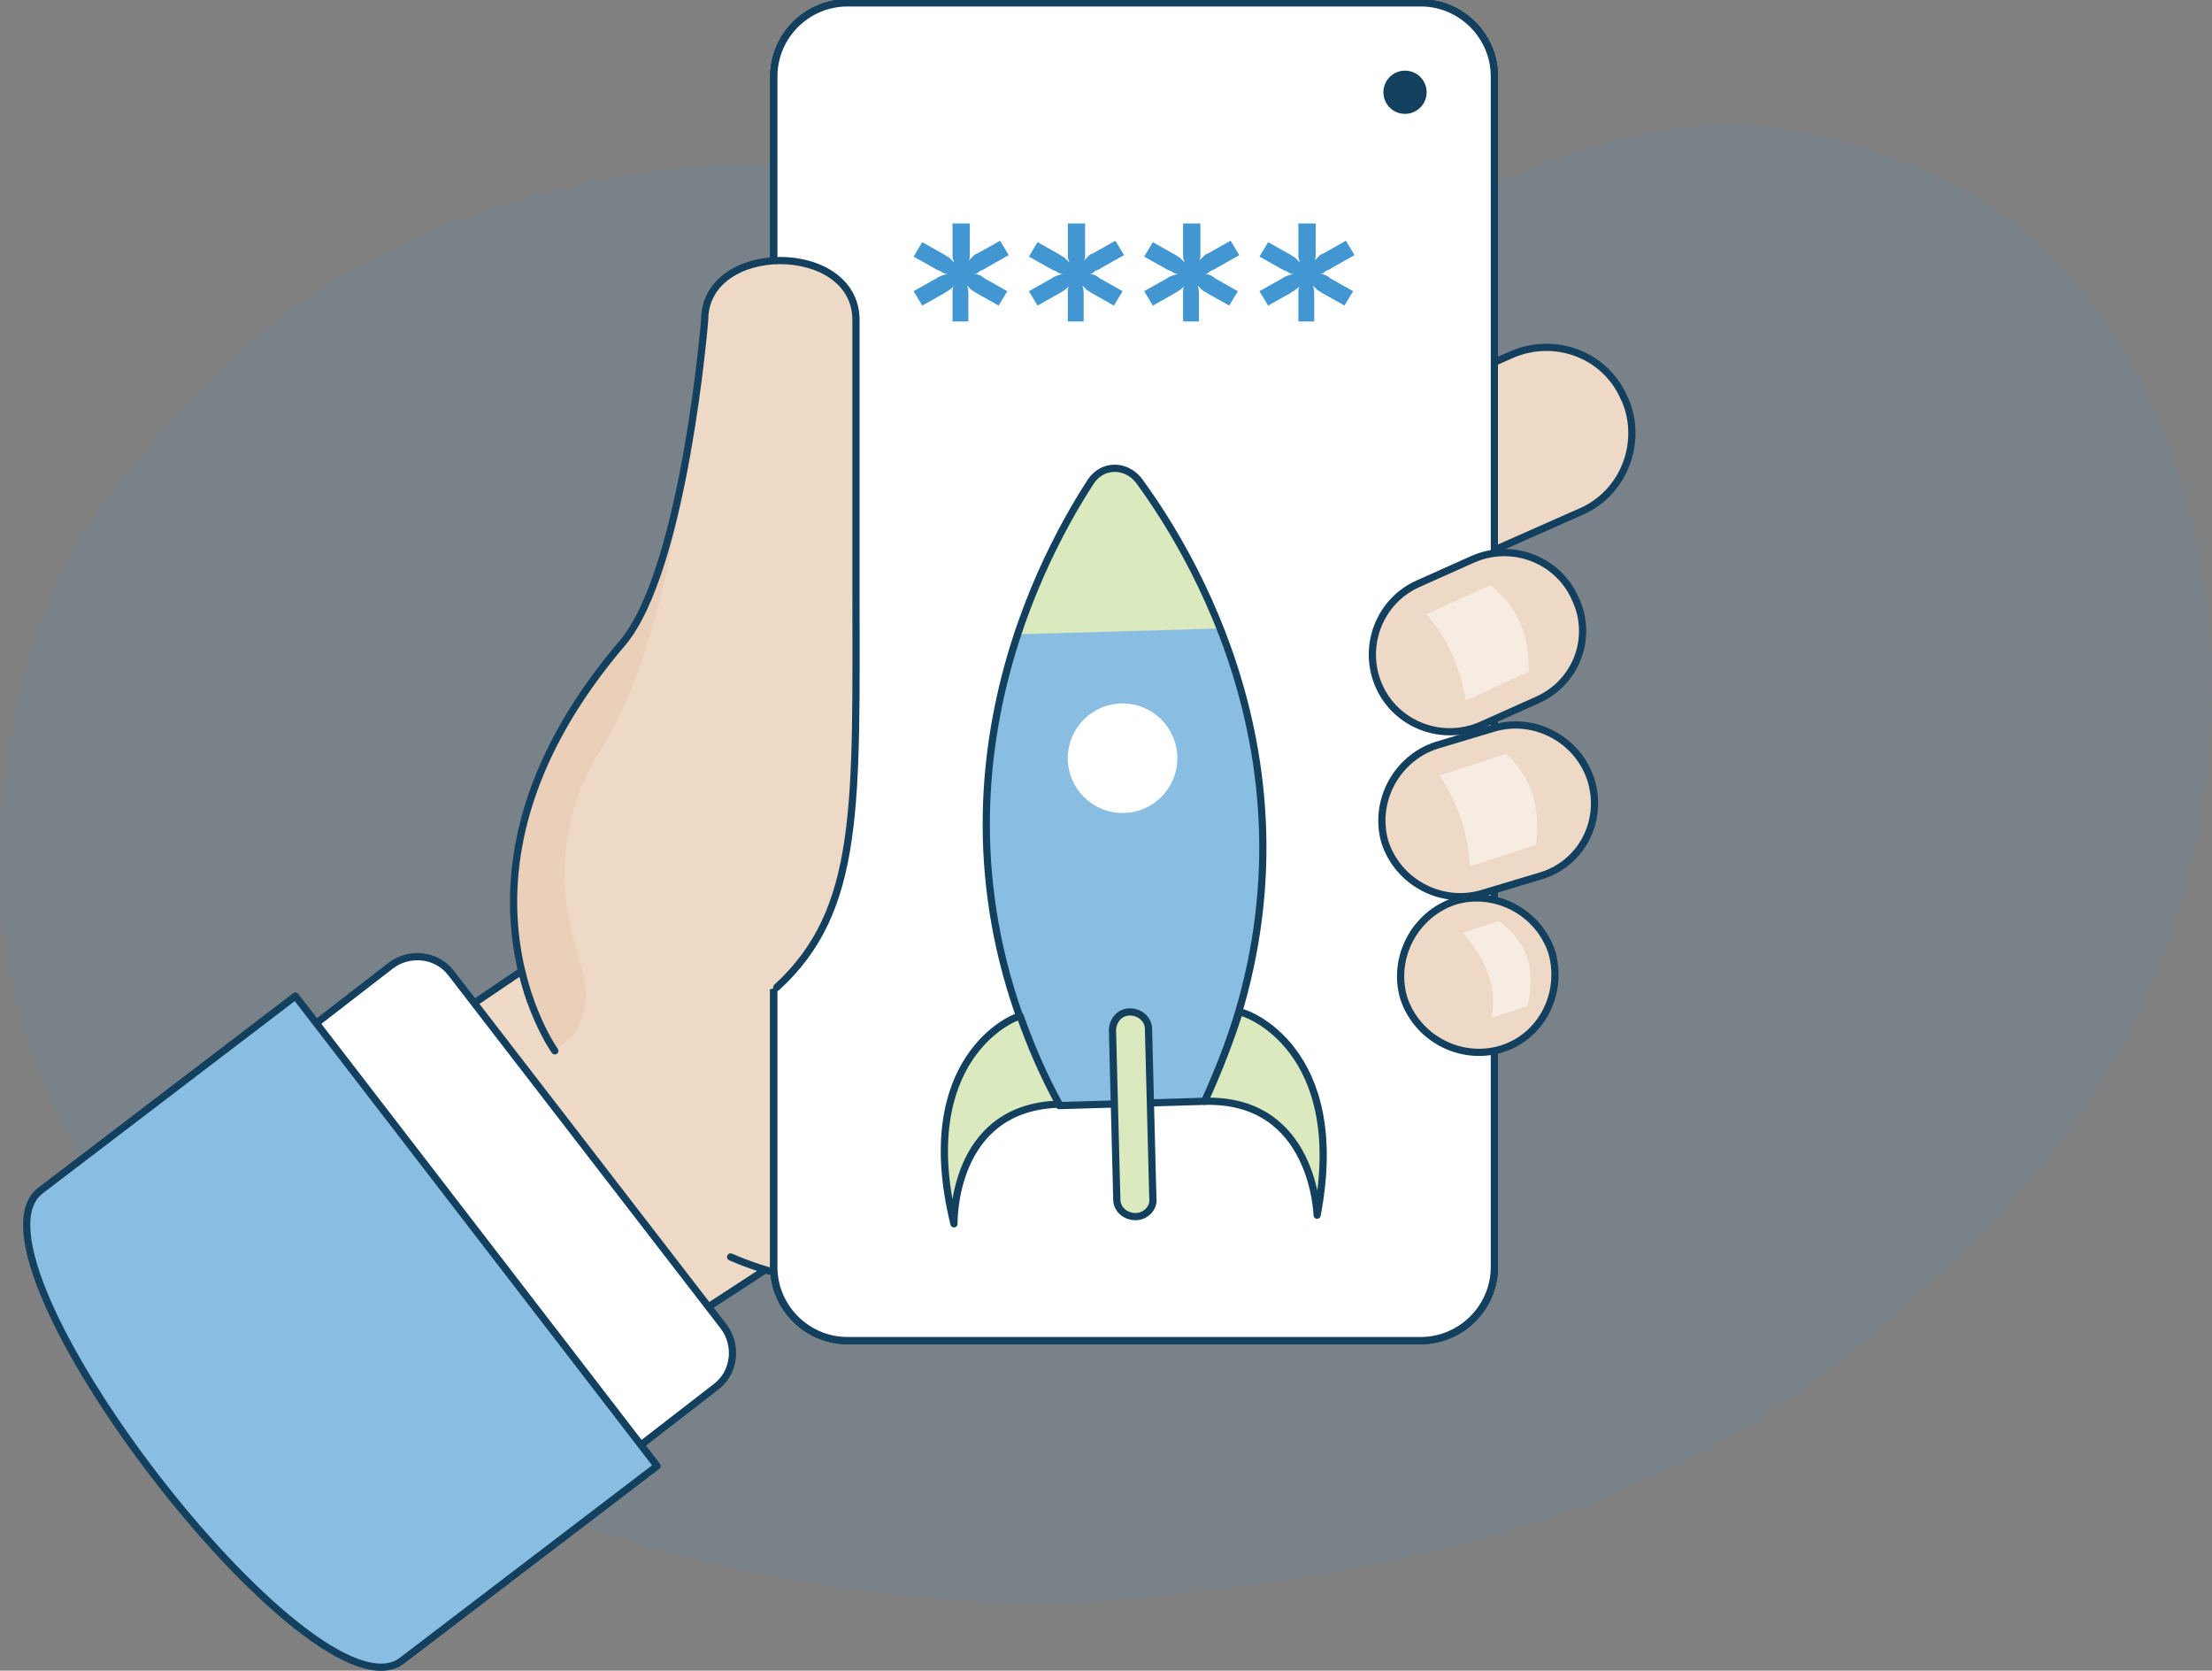 <?xml version="1.0" encoding="utf-8"?>
<!-- Generator: Adobe Illustrator 23.0.0, SVG Export Plug-In . SVG Version: 6.00 Build 0)  -->
<svg version="1.1" baseProfile="basic" id="Layer_1"
	 xmlns="http://www.w3.org/2000/svg" xmlns:xlink="http://www.w3.org/1999/xlink" x="0px" y="0px" viewBox="0 0 153.5 115.9"
	 xml:space="preserve">
<rect x="0" y="0" width="153.5" height="115.9" fill="#808080" stroke="none"/>
<g>
	<g>
		<path opacity="0.1" fill-rule="evenodd" clip-rule="evenodd" fill="#4296D2" d="M16.6,24.5C27.6,13.7,48.9,9.6,59,12.1
			c11.6,2.8,23.3,5.8,30.6,5.1c14.3-1.4,24.7-15.6,46.6-4c19.2,10.2,25.7,47.3,2.1,71.5c-13.4,13.8-25.8,22.6-57.4,26
			C46.2,114.5-5.9,94.9,0.5,52.6C2.4,40.6,5.8,35,16.6,24.5z"/>
		<g>
			<polygon fill="#EDD9C5" points="48,59.4 28,72.9 42.2,95.2 64.9,80.4 			"/>
			<polygon fill="none" stroke="#13405E" stroke-width="0.5" stroke-linecap="round" stroke-linejoin="round" points="48,59.4 
				28,72.9 42.2,95.2 64.9,80.4 			"/>
			<path fill="#EDD9C5" d="M36.8,69.4C33.3,58.5,38.5,46.7,49,42.3l24.2-10.1C86,26.9,104.8,72,92,77.3L67.8,87.4
				c-5.7,2.4-11.8,2.1-17.1-0.2"/>
			<path fill="none" stroke="#13405E" stroke-width="0.5" stroke-linecap="round" stroke-linejoin="round" d="M36.8,69.4
				C33.3,58.5,38.5,46.7,49,42.3l24.2-10.1C86,26.9,104.8,72,92,77.3L67.8,87.4c-5.7,2.4-11.8,2.1-17.1-0.2"/>
			<path fill="#EDD9C5" d="M109.7,35.5l-12.2,5.4L92.7,30l12.2-5.4c3-1.3,6.5,0,7.8,3l0.1,0.2C114,30.7,112.7,34.2,109.7,35.5z"/>
			<path fill="none" stroke="#13405E" stroke-width="0.5" stroke-linecap="round" stroke-linejoin="round" d="M109.7,35.5l-12.2,5.4
				L92.7,30l12.2-5.4c3-1.3,6.5,0,7.8,3l0.1,0.2C114,30.7,112.7,34.2,109.7,35.5z"/>
			<g>
				<g>
					<path fill="#F4FBFE" d="M98.6,93H58.8c-2.8,0-5.1-2.3-5.1-5.1V5.3c0-2.8,2.3-5.1,5.1-5.1h39.8c2.8,0,5.1,2.3,5.1,5.1v82.6
						C103.7,90.7,101.4,93,98.6,93z"/>
					<path fill="none" stroke="#13405E" stroke-width="0.5" stroke-linecap="round" stroke-linejoin="round" d="M98.6,93H58.8
						c-2.8,0-5.1-2.3-5.1-5.1V5.3c0-2.8,2.3-5.1,5.1-5.1h39.8c2.8,0,5.1,2.3,5.1,5.1v82.6C103.7,90.7,101.4,93,98.6,93z"/>
					<path fill="none" stroke="#13405E" stroke-width="0.5" stroke-linecap="round" stroke-linejoin="round" d="M98.6,93H58.8
						c-2.8,0-5.1-2.3-5.1-5.1V5.3c0-2.8,2.3-5.1,5.1-5.1h39.8c2.8,0,5.1,2.3,5.1,5.1v82.6C103.7,90.7,101.4,93,98.6,93z"/>
					<path fill="#FFFFFF" d="M98.6,93H58.8c-2.8,0-5.1-2.3-5.1-5.1V5.3c0-2.8,2.3-5.1,5.1-5.1h39.8c2.8,0,5.1,2.3,5.1,5.1v82.6
						C103.7,90.7,101.4,93,98.6,93z"/>
					<circle fill="#13405E" cx="97.5" cy="6.4" r="1.5"/>
					<path fill="none" stroke="#13405E" stroke-width="0.5" stroke-linecap="round" stroke-linejoin="round" d="M98.6,93H58.8
						c-2.8,0-5.1-2.3-5.1-5.1V5.3c0-2.8,2.3-5.1,5.1-5.1h39.8c2.8,0,5.1,2.3,5.1,5.1v82.6C103.7,90.7,101.4,93,98.6,93z"/>
				</g>
				<g>
					<g>
						<path fill="#89BEE2" d="M83.6,76.4l-10.1,0.3c-10.7-20-1.7-37.3,2.2-43.3c0.8-1.2,2.4-1.2,3.3-0.1
							C83.2,39,93.2,55.8,83.6,76.4z"/>
						<path fill="#DBEABE" d="M84.7,43.6l-14,0.4c1.6-4.7,3.7-8.4,5.1-10.6c0.8-1.2,2.5-1.2,3.3-0.1C80.5,35.4,82.8,38.9,84.7,43.6z
							"/>
						<path fill="none" stroke="#13405E" stroke-width="0.5" stroke-linecap="round" stroke-linejoin="round" d="M83.6,76.4
							l-10.1,0.3c-10.7-20-1.7-37.3,2.2-43.3c0.8-1.2,2.4-1.2,3.3-0.1C83.2,39,93.2,55.8,83.6,76.4z"/>
						<circle fill="#FFFFFF" cx="77.9" cy="52.6" r="3.8"/>
						<path fill="#DBEABE" d="M78.8,84.4L78.8,84.4c-0.7,0-1.3-0.5-1.3-1.2l-0.3-11.7c0-0.7,0.5-1.3,1.2-1.3h0
							c0.7,0,1.3,0.5,1.3,1.2L80,83.1C80.1,83.8,79.5,84.4,78.8,84.4z"/>
						<path fill="#DBEABE" d="M83.6,76.4c7.6-0.2,7.8,7.9,7.8,7.9c2.2-11.5-4.9-14.1-5.4-14.1C85.4,72.1,84.6,74.2,83.6,76.4z"/>
						<path fill="#DBEABE" d="M70.8,70.5c-0.5,0-7.4,3-4.6,14.4c0,0-0.2-8.1,7.3-8.3C72.4,74.6,71.5,72.5,70.8,70.5z"/>
						<path fill="none" stroke="#13405E" stroke-width="0.5" stroke-linecap="round" stroke-linejoin="round" d="M78.8,84.4
							L78.8,84.4c-0.7,0-1.3-0.5-1.3-1.2l-0.3-11.7c0-0.7,0.5-1.3,1.2-1.3h0c0.7,0,1.3,0.5,1.3,1.2L80,83.1
							C80.1,83.8,79.5,84.4,78.8,84.4z"/>
						<path fill="none" stroke="#13405E" stroke-width="0.5" stroke-linecap="round" stroke-linejoin="round" d="M83.6,76.4
							c7.6-0.2,7.8,7.9,7.8,7.9c2.2-11.5-4.9-14.1-5.4-14.1C85.4,72.1,84.6,74.2,83.6,76.4z"/>
						<path fill="none" stroke="#13405E" stroke-width="0.5" stroke-linecap="round" stroke-linejoin="round" d="M70.8,70.5
							c-0.5,0-7.4,3-4.6,14.4c0,0-0.2-8.1,7.3-8.3C72.4,74.6,71.5,72.5,70.8,70.5z"/>
					</g>
				</g>
				<g>
					<path fill="#4296D2" d="M66.1,22.4v-1.8c0-0.1,0-0.3,0-0.4c0-0.1,0-0.2,0.1-0.4C66.1,20,66,20,65.9,20.1
						c-0.1,0.1-0.2,0.1-0.3,0.2L64,21.2l-0.6-1l1.6-0.9c0.1-0.1,0.2-0.1,0.4-0.2c0.1,0,0.2-0.1,0.4-0.1c-0.1,0-0.2,0-0.4-0.1
						c-0.1-0.1-0.2-0.1-0.4-0.2l-1.6-0.9l0.6-1l1.6,0.9c0.1,0.1,0.2,0.1,0.3,0.2s0.2,0.2,0.3,0.3c0-0.1-0.1-0.2-0.1-0.4s0-0.3,0-0.4
						v-1.9h1.2v1.8c0,0.1,0,0.3,0,0.4c0,0.1,0,0.3-0.1,0.4c0.1-0.1,0.2-0.2,0.3-0.3c0.1-0.1,0.2-0.2,0.3-0.2l1.6-0.9l0.6,1l-1.6,0.9
						c-0.1,0.1-0.2,0.1-0.4,0.2C67.8,19,67.7,19,67.6,19c0.2,0,0.5,0.1,0.7,0.3l1.6,0.9l-0.6,1l-1.6-0.9c-0.1-0.1-0.2-0.1-0.3-0.2
						c-0.1-0.1-0.2-0.2-0.3-0.3c0.1,0.2,0.1,0.5,0.1,0.7v1.8H66.1z"/>
					<path fill="#4296D2" d="M74.1,22.4v-1.8c0-0.1,0-0.3,0-0.4c0-0.1,0-0.2,0.1-0.4C74.1,20,74,20,73.9,20.1
						c-0.1,0.1-0.2,0.1-0.3,0.2L72,21.2l-0.6-1l1.6-0.9c0.1-0.1,0.2-0.1,0.4-0.2c0.1,0,0.2-0.1,0.4-0.1c-0.1,0-0.2,0-0.4-0.1
						c-0.1-0.1-0.2-0.1-0.4-0.2l-1.6-0.9l0.6-1l1.6,0.9c0.1,0.1,0.2,0.1,0.3,0.2s0.2,0.2,0.3,0.3c0-0.1-0.1-0.2-0.1-0.4s0-0.3,0-0.4
						v-1.9h1.2v1.8c0,0.1,0,0.3,0,0.4c0,0.1,0,0.3-0.1,0.4c0.1-0.1,0.2-0.2,0.3-0.3c0.1-0.1,0.2-0.2,0.3-0.2l1.6-0.9l0.6,1l-1.6,0.9
						c-0.1,0.1-0.2,0.1-0.4,0.2C75.8,19,75.7,19,75.6,19c0.2,0,0.5,0.1,0.7,0.3l1.6,0.9l-0.6,1l-1.6-0.9c-0.1-0.1-0.2-0.1-0.3-0.2
						c-0.1-0.1-0.2-0.2-0.3-0.3c0.1,0.2,0.1,0.5,0.1,0.7v1.8H74.1z"/>
					<path fill="#4296D2" d="M82.1,22.4v-1.8c0-0.1,0-0.3,0-0.4c0-0.1,0-0.2,0.1-0.4C82.1,20,82,20,81.9,20.1
						c-0.1,0.1-0.2,0.1-0.3,0.2L80,21.2l-0.6-1l1.6-0.9c0.1-0.1,0.2-0.1,0.4-0.2c0.1,0,0.2-0.1,0.4-0.1c-0.1,0-0.2,0-0.4-0.1
						c-0.1-0.1-0.2-0.1-0.4-0.2l-1.6-0.9l0.6-1l1.6,0.9c0.1,0.1,0.2,0.1,0.3,0.2s0.2,0.2,0.3,0.3c0-0.1-0.1-0.2-0.1-0.4s0-0.3,0-0.4
						v-1.9h1.2v1.8c0,0.1,0,0.3,0,0.4c0,0.1,0,0.3-0.1,0.4c0.1-0.1,0.2-0.2,0.3-0.3c0.1-0.1,0.2-0.2,0.3-0.2l1.6-0.9l0.6,1l-1.6,0.9
						c-0.1,0.1-0.2,0.1-0.4,0.2C83.8,19,83.7,19,83.6,19c0.2,0,0.5,0.1,0.7,0.3l1.6,0.9l-0.6,1l-1.6-0.9c-0.1-0.1-0.2-0.1-0.3-0.2
						c-0.1-0.1-0.2-0.2-0.3-0.3c0.1,0.2,0.1,0.5,0.1,0.7v1.8H82.1z"/>
					<path fill="#4296D2" d="M90.1,22.4v-1.8c0-0.1,0-0.3,0-0.4c0-0.1,0-0.2,0.1-0.4C90.1,20,90,20,89.9,20.1
						c-0.1,0.1-0.2,0.1-0.3,0.2L88,21.2l-0.6-1l1.6-0.9c0.1-0.1,0.2-0.1,0.4-0.2c0.1,0,0.2-0.1,0.4-0.1c-0.1,0-0.2,0-0.4-0.1
						c-0.1-0.1-0.2-0.1-0.4-0.2l-1.6-0.9l0.6-1l1.6,0.9c0.1,0.1,0.2,0.1,0.3,0.2s0.2,0.2,0.3,0.3c0-0.1-0.1-0.2-0.1-0.4s0-0.3,0-0.4
						v-1.9h1.2v1.8c0,0.1,0,0.3,0,0.4c0,0.1,0,0.3-0.1,0.4c0.1-0.1,0.2-0.2,0.3-0.3c0.1-0.1,0.2-0.2,0.3-0.2l1.6-0.9l0.6,1l-1.6,0.9
						c-0.1,0.1-0.2,0.1-0.4,0.2C91.8,19,91.7,19,91.6,19c0.2,0,0.5,0.1,0.7,0.3l1.6,0.9l-0.6,1l-1.6-0.9c-0.1-0.1-0.2-0.1-0.3-0.2
						c-0.1-0.1-0.2-0.2-0.3-0.3c0.1,0.2,0.1,0.5,0.1,0.7v1.8H90.1z"/>
				</g>
			</g>
			<path fill="#EDD9C5" d="M38.5,72.9c0,0-8.9-12.4,4.7-28.3c4.3-5.1,5.7-22.4,5.7-22.4c0-5.5,10.5-5.5,10.5,0c0,0,0,3,0,18.3
				c0,15.3,0.4,22.6-5.5,28"/>
			<g>
				<path fill="#EAD0B9" d="M39.3,62.6c-0.6-4.6,1.1-8.5,2.2-10.3c2.8-4.3,4.6-10.7,5.8-18.1c-0.9,4.1-2.2,8.1-3.9,10.2
					c-9,11.1-8.2,18.3-6.7,24.3c0.3,1,2,4.3,1.9,4.1l0,0l1.3-1.1C41.6,68.4,40,67.5,39.3,62.6z"/>
			</g>
			<path fill="#EDD9C5" d="M106.6,48.6l-3.8,1.7c-2.7,1.2-5.9,0-7.1-2.7l0,0c-1.2-2.7,0-5.9,2.7-7.1l3.8-1.7c2.7-1.2,5.9,0,7.1,2.7
				l0,0C110.6,44.2,109.4,47.4,106.6,48.6z"/>
			<path opacity="0.5" fill="#FFFFFF" d="M106.1,46.6l-4.4,2c-0.3-2-1.1-4.1-2.7-6l4.4-2C105.3,42,106.1,44,106.1,46.6z"/>
			<path fill="#EDD9C5" d="M106.8,60.8l-4,1.2c-2.8,0.8-5.8-0.8-6.7-3.6l0,0c-0.8-2.8,0.8-5.8,3.6-6.7l4-1.2
				c2.8-0.8,5.8,0.8,6.7,3.6l0,0C111.3,57,109.7,60,106.8,60.8z"/>
			<path opacity="0.5" fill="#FFFFFF" d="M106.6,58.6l-4.6,1.5c-0.1-2.1-0.7-4.2-2.1-6.3l4.6-1.5C106.3,53.9,106.9,56,106.6,58.6z"
				/>
			<path fill="#EDD9C5" d="M104.1,72.8L104.1,72.8c-2.8,0.8-5.8-0.8-6.7-3.6l0,0c-0.8-2.8,0.8-5.8,3.6-6.7l0,0
				c2.8-0.8,5.8,0.8,6.7,3.6l0,0C108.5,69,106.9,72,104.1,72.8z"/>
			<path fill="none" stroke="#13405E" stroke-width="0.5" stroke-linecap="round" stroke-linejoin="round" d="M106.6,48.6l-3.8,1.7
				c-2.7,1.2-5.9,0-7.1-2.7l0,0c-1.2-2.7,0-5.9,2.7-7.1l3.8-1.7c2.7-1.2,5.9,0,7.1,2.7l0,0C110.6,44.2,109.4,47.4,106.6,48.6z"/>
			<path fill="none" stroke="#13405E" stroke-width="0.5" stroke-linecap="round" stroke-linejoin="round" d="M106.8,60.8l-4,1.2
				c-2.8,0.8-5.8-0.8-6.7-3.6l0,0c-0.8-2.8,0.8-5.8,3.6-6.7l4-1.2c2.8-0.8,5.8,0.8,6.7,3.6l0,0C111.3,57,109.7,60,106.8,60.8z"/>
			<path fill="none" stroke="#13405E" stroke-width="0.5" stroke-linecap="round" stroke-linejoin="round" d="M104.1,72.8
				L104.1,72.8c-2.8,0.8-5.8-0.8-6.7-3.6l0,0c-0.8-2.8,0.8-5.8,3.6-6.7l0,0c2.8-0.8,5.8,0.8,6.7,3.6l0,0
				C108.5,69,106.9,72,104.1,72.8z"/>
			<path opacity="0.5" fill="#FFFFFF" d="M106,69.8l-2.5,0.8c0.4-1.9-0.2-3.8-2-5.9l2.5-0.8C106,65.3,106.6,67.3,106,69.8z"/>
			<path fill="#FFFFFF" d="M40.2,99.8L21.3,75.3c-1-1.3-0.8-3.2,0.5-4.2l5.3-4.1c1.3-1,3.2-0.8,4.2,0.5l18.9,24.5
				c1,1.3,0.8,3.2-0.5,4.2l-5.3,4.1C43,101.4,41.2,101.1,40.2,99.8z"/>
			<path fill="none" stroke="#13405E" stroke-width="0.5" stroke-linecap="round" stroke-linejoin="round" d="M40.2,99.8L21.3,75.3
				c-1-1.3-0.8-3.2,0.5-4.2l5.3-4.1c1.3-1,3.2-0.8,4.2,0.5l18.9,24.5c1,1.3,0.8,3.2-0.5,4.2l-5.3,4.1C43,101.4,41.2,101.1,40.2,99.8
				z"/>
			<path fill="#89BEE2" d="M27.9,115.2c-6.1,4.7-31.2-27.9-25.1-32.6l17.7-13.5l25.1,32.6L27.9,115.2z"/>
			<path fill="none" stroke="#13405E" stroke-width="0.5" stroke-linecap="round" stroke-linejoin="round" d="M27.9,115.2
				c-6.1,4.7-31.2-27.9-25.1-32.6l17.7-13.5l25.1,32.6L27.9,115.2z"/>
			<path fill="none" stroke="#13405E" stroke-width="0.5" stroke-linecap="round" stroke-linejoin="round" d="M38.5,72.9
				c0,0-8.9-12.4,4.7-28.3c4.3-5.1,5.7-22.4,5.7-22.4c0-5.5,10.5-5.5,10.5,0c0,0,0,3,0,18.3c0,15.3,0.4,22.6-5.5,28"/>
		</g>
	</g>
</g>
</svg>
